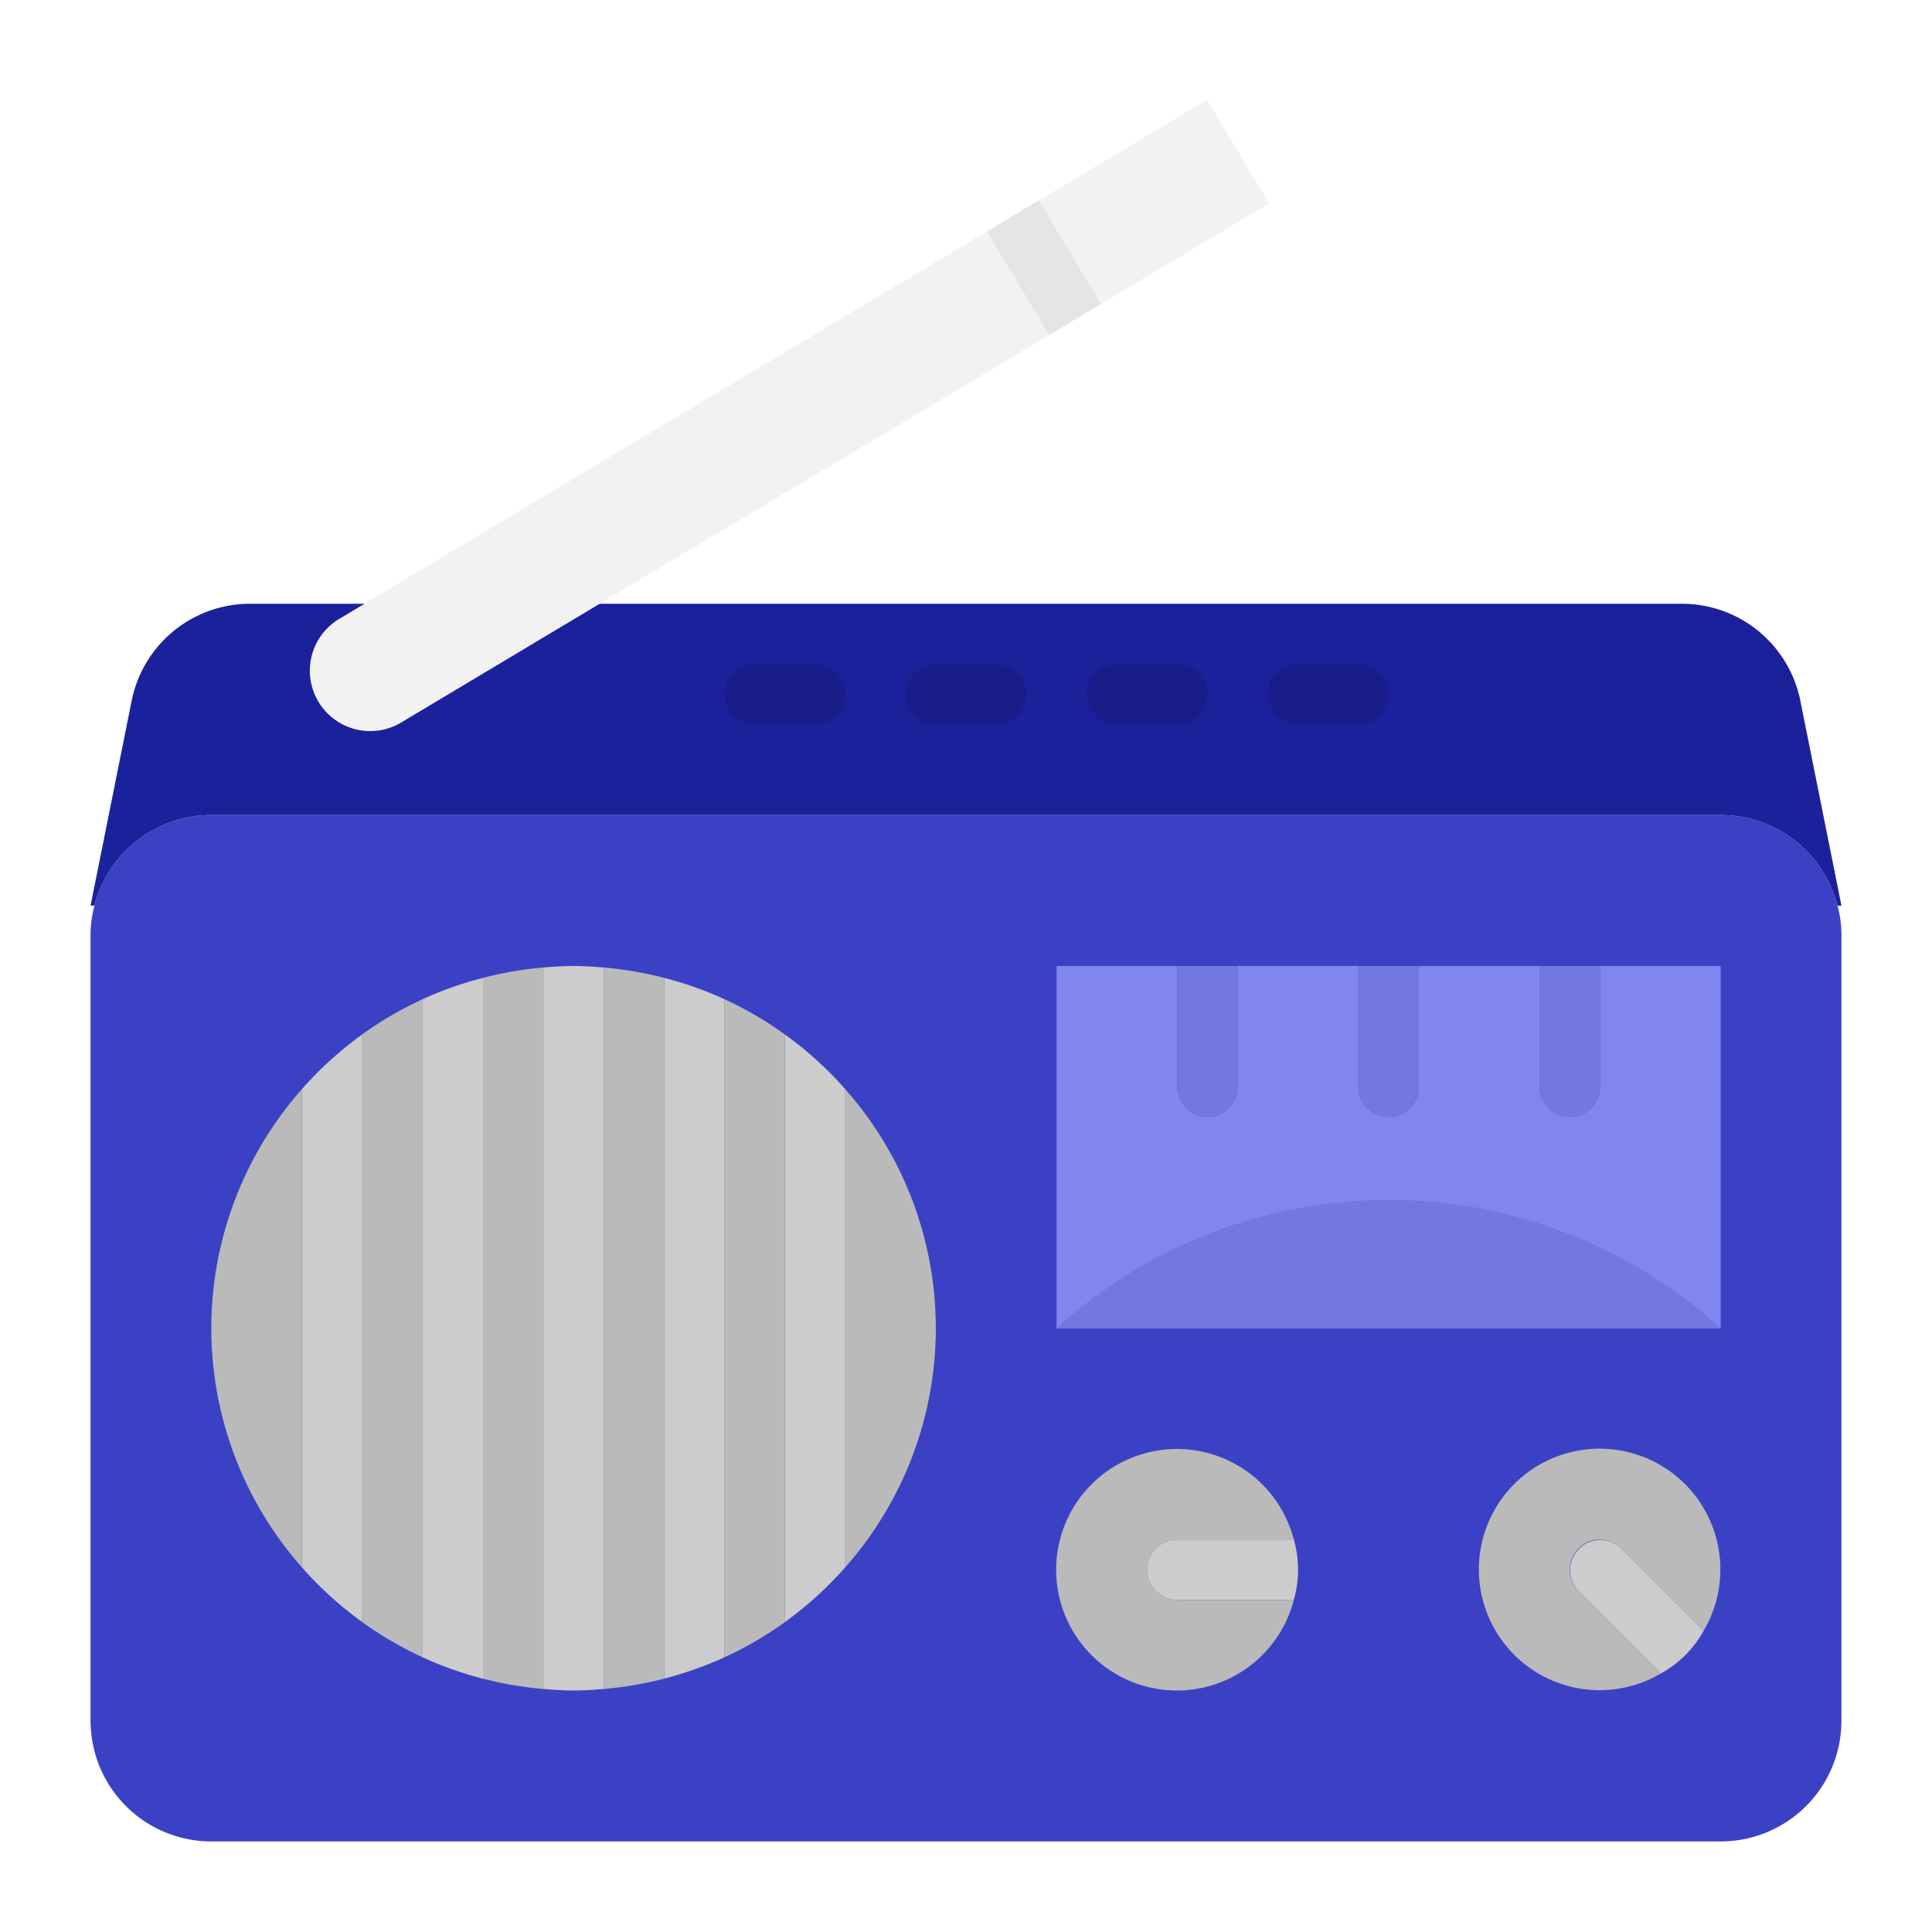 <svg xmlns="http://www.w3.org/2000/svg" viewBox="0 0 64 64"><path fill="#3b41c5" d="M61,31V57a4,4,0,0,1-4,4H7a4,4,0,0,1-4-4V31a3.657,3.657,0,0,1,.13-1A3.992,3.992,0,0,1,7,27H57a3.992,3.992,0,0,1,3.87,3A3.657,3.657,0,0,1,61,31Z" class="color1c6db2 svgShape"></path><path fill="#1b219b" d="M61,30h-.13A3.992,3.992,0,0,0,57,27H7a3.992,3.992,0,0,0-3.87,3H3l1.36-6.78A4,4,0,0,1,8.28,20H55.72a4,4,0,0,1,3.92,3.22Z" class="color1b649b svgShape"></path><path fill="#f2f2f2" d="M23.78-3.618h4a0,0,0,0,1,0,0v33.5a2,2,0,0,1-2,2h0a2,2,0,0,1-2-2v-33.5a0,0,0,0,1,0,0Z" transform="rotate(59.111 25.78 14.132)" class="colorf2f2f2 svgShape"></path><rect width="1.999" height="4" x="33.582" y="6.866" fill="#e5e5e5" transform="rotate(-30.892 34.582 8.866)" class="colore5e5e5 svgShape"></rect><path fill="#181d89" d="M27 24H25a1 1 0 010-2h2a1 1 0 010 2zM33 24H31a1 1 0 010-2h2a1 1 0 010 2zM39 24H37a1 1 0 010-2h2a1 1 0 010 2zM45 24H43a1 1 0 010-2h2a1 1 0 010 2z" class="color185e89 svgShape"></path><path fill="#bababa" d="M16 55.607a11.973 11.973 0 002 .343V32.05a11.973 11.973 0 00-2 .343zM20 55.95a11.973 11.973 0 002-.343V32.393a11.973 11.973 0 00-2-.343zM24 54.9a11.921 11.921 0 002-1.165V34.267A11.921 11.921 0 0024 33.1zM12 53.733A11.921 11.921 0 0014 54.9V33.1a11.921 11.921 0 00-2 1.165zM10 51.919V36.081a11.952 11.952 0 000 15.838zM28 36.081V51.919a11.952 11.952 0 000-15.838z" class="colorbababa svgShape"></path><path fill="#cccccc" d="M19 32c-.338 0-.669.023-1 .05v23.9c.331.027.662.05 1 .05s.669-.023 1-.05V32.05C19.669 32.023 19.338 32 19 32zM14 33.1V54.9a11.894 11.894 0 002 .709V32.393A11.894 11.894 0 0014 33.1zM22 32.393V55.607a11.894 11.894 0 002-.709V33.1A11.894 11.894 0 0022 32.393zM10 36.081V51.919a12 12 0 002 1.814V34.267A12 12 0 0010 36.081zM28 51.919V36.081a12 12 0 00-2-1.814V53.733A12 12 0 0028 51.919z" class="colorcccccc svgShape"></path><path fill="#8186ef" d="M53,32v4a1,1,0,0,1-2,0V32H47v4a1,1,0,0,1-2,0V32H41v4a1,1,0,0,1-2,0V32H35V44H57V32Z" class="colorefda81 svgShape"></path><path fill="#7378e0" d="M52 37a1 1 0 001-1V32H51v4A1 1 0 0052 37zM46 37a1 1 0 001-1V32H45v4A1 1 0 0046 37zM40 37a1 1 0 001-1V32H39v4A1 1 0 0040 37zM57 44H35A16.353 16.353 0 0157 44z" class="colore0cb73 svgShape"></path><path fill="#bababa" d="M38,52a1,1,0,0,1,1-1h3.859a4,4,0,1,0,0,2H39A1,1,0,0,1,38,52Z" class="colorbababa svgShape"></path><path fill="#cccccc" d="M42.859,51H39a1,1,0,0,0,0,2h3.859a3.617,3.617,0,0,0,0-2Z" class="colorcccccc svgShape"></path><path fill="#bababa" d="M52.293,51.293a1,1,0,0,1,1.414,0l2.728,2.728a4,4,0,1,0-1.414,1.414l-2.728-2.728A1,1,0,0,1,52.293,51.293Z" class="colorbababa svgShape"></path><path fill="#cccccc" d="M56.435,54.021l-2.728-2.728a1,1,0,0,0-1.414,1.414l2.728,2.728a3.605,3.605,0,0,0,1.414-1.414Z" class="colorcccccc svgShape"></path></svg>